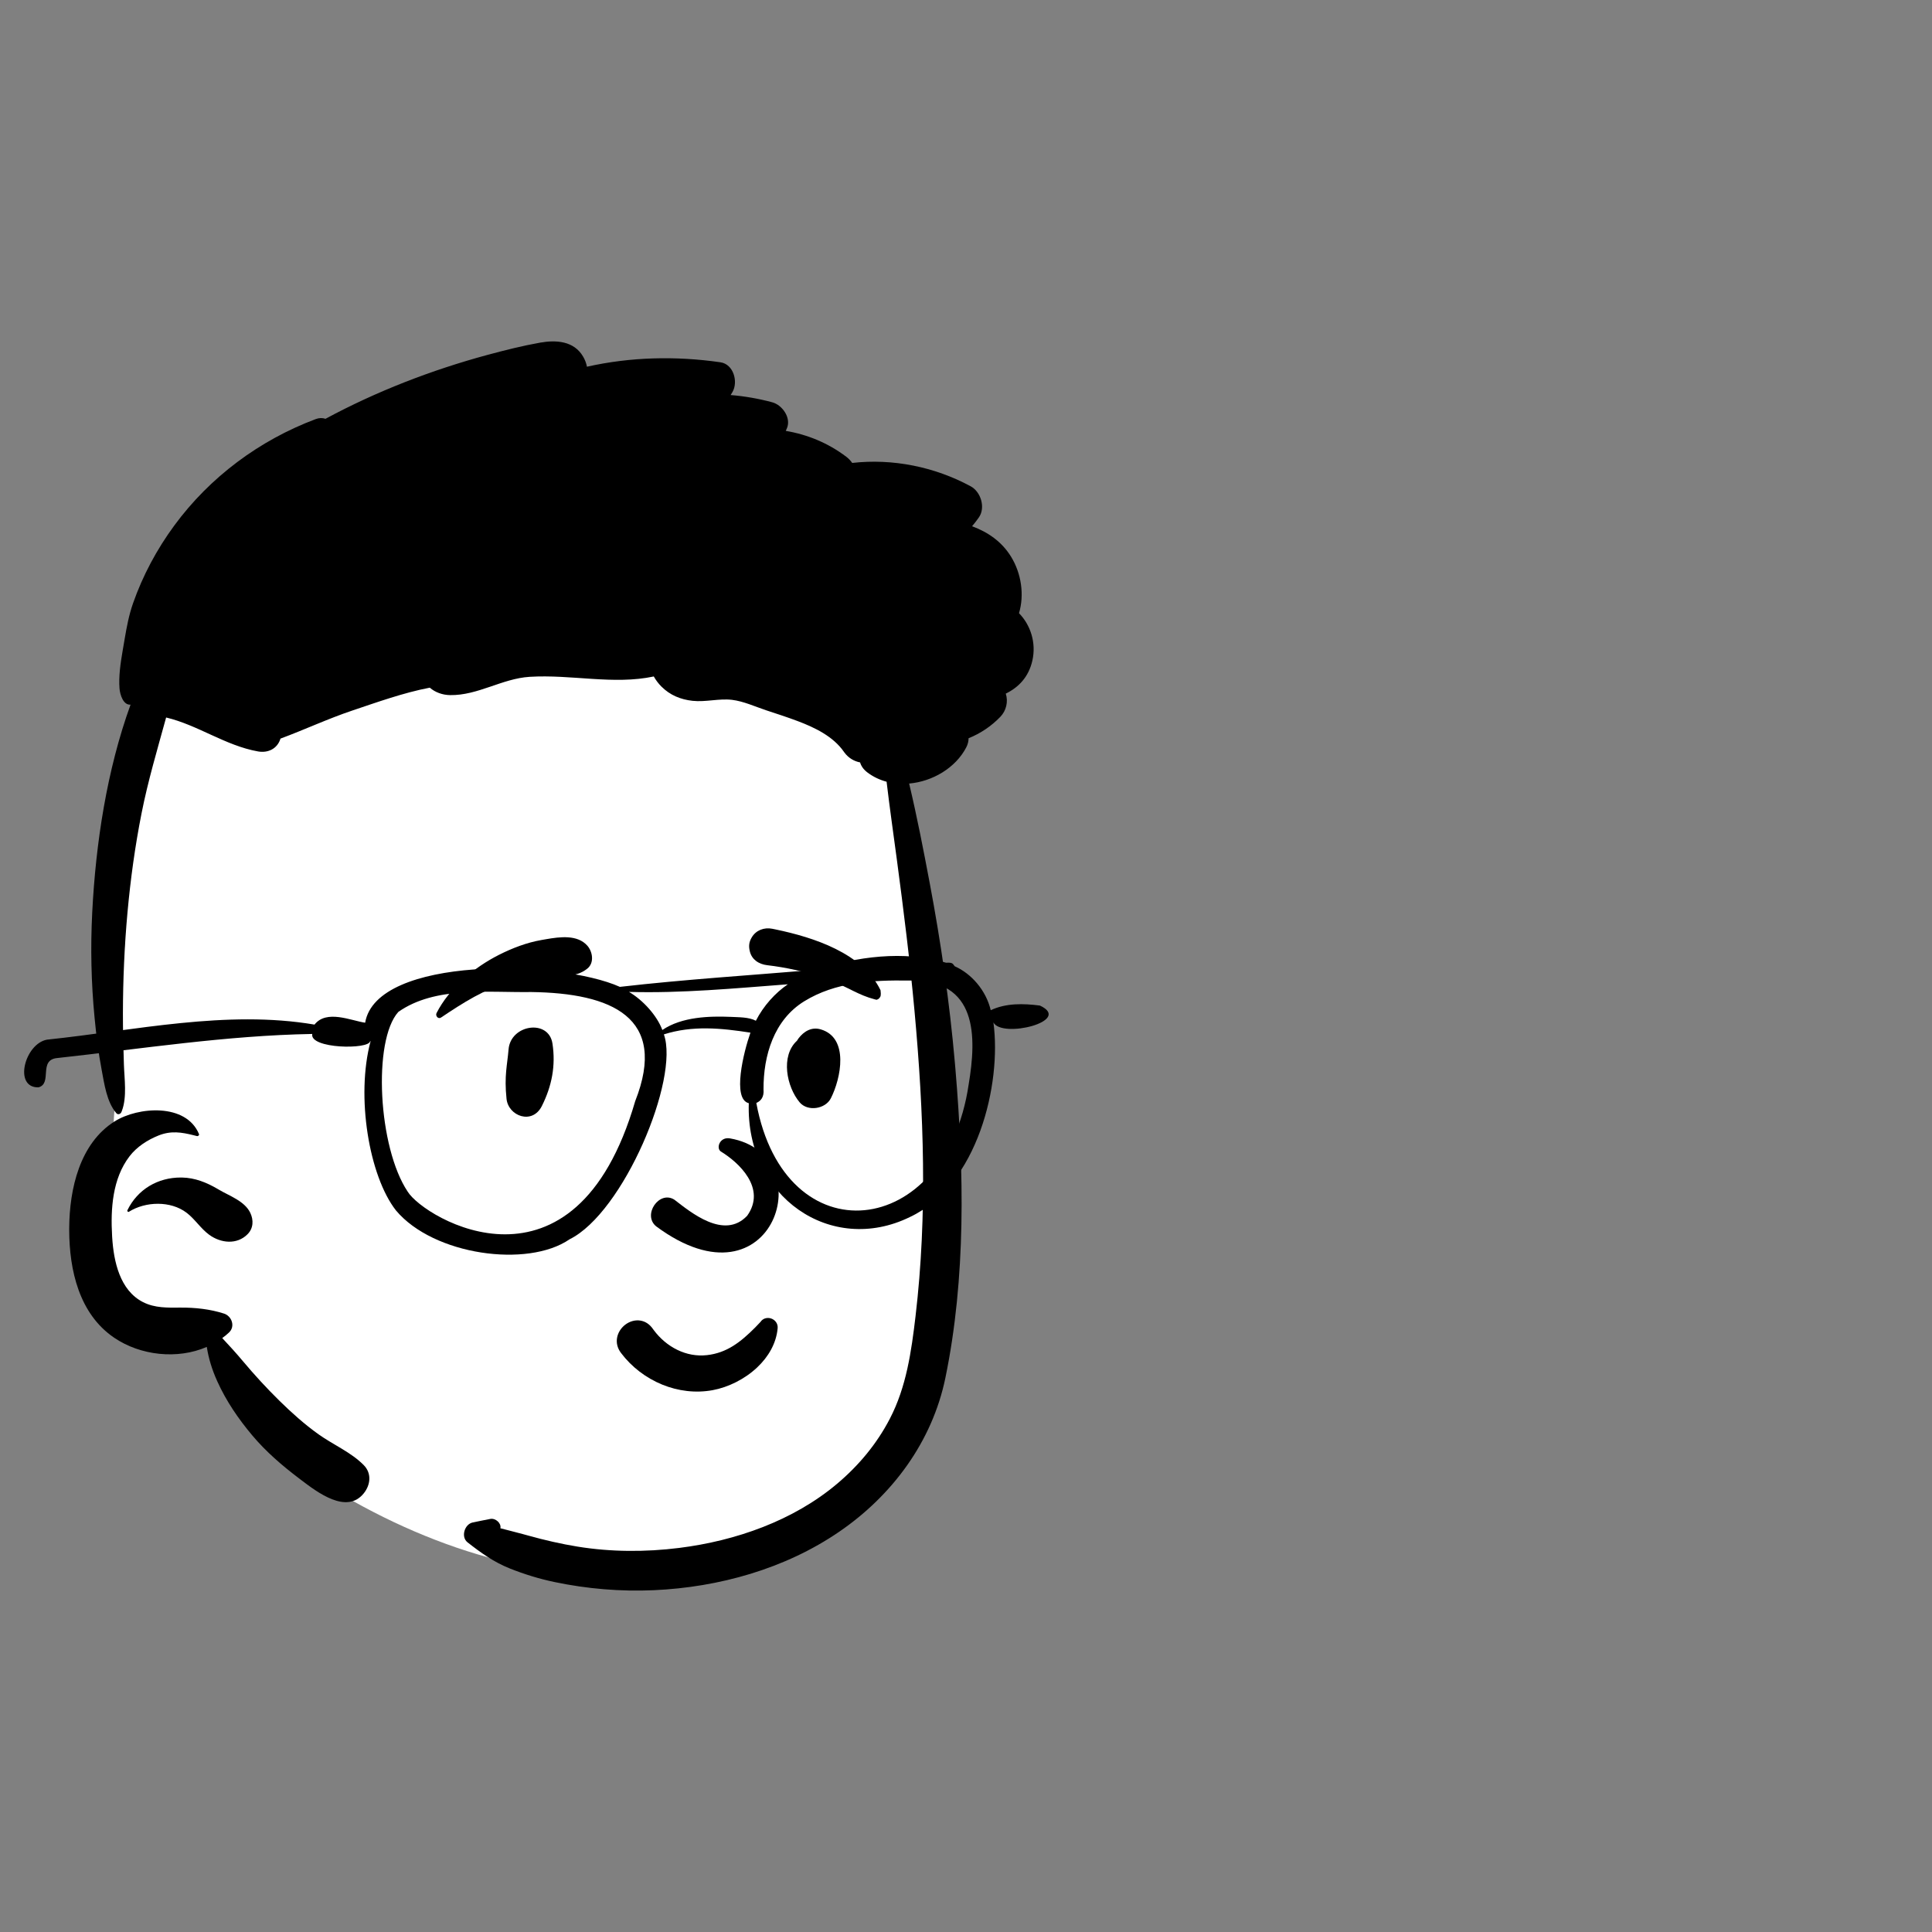 <?xml version="1.0" encoding="UTF-8" standalone="no"?>
<svg
   width="800"
   height="800"
   viewBox="0 0 800 800"
   version="1.1"
   id="svg150"
   sodipodi:docname="head.svg"
   inkscape:version="1.2.2 (b0a84865, 2022-12-01)"
   inkscape:export-filename="head.png"
   inkscape:export-xdpi="95.070419"
   inkscape:export-ydpi="95.070419"
   xmlns:inkscape="http://www.inkscape.org/namespaces/inkscape"
   xmlns:sodipodi="http://sodipodi.sourceforge.net/DTD/sodipodi-0.dtd"
   xmlns="http://www.w3.org/2000/svg"
   xmlns:svg="http://www.w3.org/2000/svg"
   xmlns:rdf="http://www.w3.org/1999/02/22-rdf-syntax-ns#"
   xmlns:cc="http://creativecommons.org/ns#"
   xmlns:dc="http://purl.org/dc/elements/1.1/">
  <rect x="0" y="0" width="800" height="800" fill="#808080" stroke="none"/>
  <defs
     id="defs154" />
  <sodipodi:namedview
     id="namedview152"
     pagecolor="#ffffff"
     bordercolor="#000000"
     borderopacity="0.25"
     inkscape:showpageshadow="2"
     inkscape:pageopacity="0.0"
     inkscape:pagecheckerboard="0"
     inkscape:deskcolor="#d1d1d1"
     showgrid="false"
     inkscape:zoom="0.43542648"
     inkscape:cx="-17.224492"
     inkscape:cy="481.13748"
     inkscape:window-width="1512"
     inkscape:window-height="861"
     inkscape:window-x="0"
     inkscape:window-y="38"
     inkscape:window-maximized="0"
     inkscape:current-layer="a-mono/bust" />
  <!-- Generator: Sketch 62 (91390) - https://sketch.com -->
  <title
     id="title132">a mono/bust</title>
  <desc
     id="desc134">Created with Sketch.</desc>
  <g
     id="a-mono/bust"
     stroke="none"
     stroke-width="1"
     fill="none"
     fill-rule="evenodd">
    <g
       id="facial-hair/*-None"
       transform="translate(495,518)"
       inkscape:label="facial-hair/*-None" />
    <g
       id="accessories/*-None"
       transform="translate(419,421)" />
    <g
       id="g376"
       transform="translate(-403.38,-33.592)">
      <g
         id="head/mono/Shaved-2"
         stroke="none"
         stroke-width="1"
         fill="none"
         fill-rule="evenodd"
         transform="translate(388.037,189.965)">
        <path
           d="m 388.417,151.809 c -7.078,-25.496 -6.066,-28.254 -16.615,-52.607 -34.98,-70.75 -268.739,-47.061 -292.596,23.563 -12.943,38.314 -9.902,92.273 -13.271,125.496 -1.031,17.615 -2.044,35.231 -3.093,52.844 -0.362,6.083 -0.729,12.165 -1.102,18.247 -0.727,11.84 -1.434,23.68 -2.094,35.524 -4.395,36.486 13.941,40.197 45.392,39.117 8.315,20.061 21.782,36.807 38.417,50.432 -4.015,10.922 10.545,16.576 18.399,20.943 42.733,23.86 95.224,38.415 142.557,24.998 13.908,-3.942 71.342,-17.596 89.001,-59.861 8.672,-20.756 26.301,-128.241 3.053,-224.929 z"
           id="🎨-Background-2"
           fill="#ffffff" />
        <path
           d="m 239.001,-14.494 c 6.609,-1.169 14,-0.719 17.789,5.771 0.82,1.399 1.34,2.81 1.59,4.2 18.06,-4.06 36.81,-4.5 55.26,-1.84 5.5,0.789 7.43,8.119 5.01,12.31 -0.25,0.43 -0.5,0.849 -0.77,1.26 5.78,0.469 11.55,1.469 17.27,3.01 4.07,1.1 7.87,6.37 6.061,10.69 -0.161,0.38 -0.331,0.76 -0.5,1.139 8.989,1.511 17.579,5.041 25.089,10.741 0.9,0.67 1.73,1.54 2.42,2.53 16.79,-1.891 34.08,1.58 49.07,9.68 4.2,2.269 6.23,8.81 3.38,12.89 -0.89,1.27 -1.82,2.48 -2.82,3.65 6.52,2.41 12.29,6.309 16.18,12.66 4.23,6.89 5.53,15.76 3.26,23.34 4.74,4.83 7.22,12.229 5.53,19.649 -1.54,6.771 -5.69,11.07 -11.01,13.651 1.08,3.3 0.21,7.05 -2.24,9.599 -3.76,3.91 -8.26,6.91 -13.16,8.881 -0.01,1.27 -0.33,2.58 -0.97,3.8 -4.42,8.479 -13.95,14.11 -23.64,14.96 3.26,13.689 5.94,27.55 8.54,41.33 4.621,24.51 8.2,49.26 10.38,74.109 l 0.265,3.073 c 3.551,42.048 4.377,86.099 -4.175,127.578 -5.45,26.41 -21.97,48.67 -44.01,63.75 -22.41,15.339 -49.79,22.97 -76.73,24.179 -13.74,0.611 -27.609,-0.55 -41.069,-3.369 -6.391,-1.34 -12.561,-3.24 -18.631,-5.66 -6.53,-2.61 -11.909,-6.46 -17.43,-10.79 -2.87,-2.25 -1.229,-7.56 2.17,-8.231 2.43,-0.489 4.83,-1.019 7.25,-1.459 2.22,-0.411 4.641,1.81 4.18,3.86 l 4.682,1.206 c 1.561,0.403 3.12,0.809 4.676,1.226 l 2.331,0.637 c 6.63,1.851 13.41,3.41 20.21,4.521 13.84,2.25 28.24,2.3 42.15,0.55 23.39,-2.93 47.28,-11.27 65.47,-26.64 8.92,-7.54 16.35,-16.47 21.74,-26.84 6.85,-13.171 8.92,-27.841 10.64,-42.41 4.97,-42.13 3.44,-84.32 -0.42,-126.46 -1.92,-20.96 -4.54,-41.88 -7.32,-62.75 -1.43,-10.7 -2.97,-21.42 -4.239,-32.16 -2.831,-0.76 -5.531,-2.02 -7.951,-3.85 -1.64,-1.24 -2.6,-2.681 -3.02,-4.15 -2.444,-0.461 -4.786,-1.802 -6.474,-4.069 L 364.8,154.957 c -4.43,-6.411 -12.089,-10.08 -19.18,-12.75 -4.3,-1.62 -8.68,-3.031 -13.04,-4.47 -4.54,-1.51 -9.34,-3.74 -14.11,-4.32 -5.41,-0.64 -10.86,0.99 -16.32,0.41 -4.96,-0.54 -9.33,-2.321 -12.899,-5.88 -1.25,-1.24 -2.331,-2.67 -3.191,-4.21 -16.65,3.559 -34.14,-0.93 -51.44,0.15 -11.38,0.72 -21.42,7.76 -32.92,7.57 -3.14,-0.05 -6.18,-1.15 -8.39,-3.08 -10.849,2.07 -21.88,6.049 -32.08,9.469 -10.08,3.381 -19.78,7.931 -29.74,11.621 -0.01,0.01 -0.01,0.01 -0.01,0.02 -1.3,4.21 -5.18,6.029 -9.31,5.29 -13.51,-2.41 -24.89,-10.931 -38.04,-14.05 -3.62,13.19 -7.51,26.209 -10.169,39.66 -2.691,13.57 -4.581,27.32 -5.831,41.1 -1.26,13.83 -1.86,27.8 -1.89,41.68 -0.01,7.08 0.17,14.179 0.41,21.259 0.194,5.932 1.325,13.431 -0.818,19.136 L 65.64,304.046 h -0.01 c -0.26,0.831 -1.43,1.331 -2.09,0.561 -4.03,-4.681 -4.99,-12.13 -6.11,-18.011 -1.36,-7.139 -2.23,-14.349 -2.929,-21.58 -1.401,-14.51 -1.711,-28.959 -0.971,-43.529 1.45,-28.68 6.05,-58.971 15.87,-86.08 -3.02,0.279 -4.37,-4.17 -4.57,-6.68 -0.383,-5.044 0.408,-10.397 1.264,-15.456 l 0.895,-5.237 c 0.849,-4.944 1.747,-9.758 3.431,-14.566 4.041,-11.541 9.85,-22.38 17.09,-32.23 14.77,-20.09 35.241,-35.301 58.55,-44.07 1.46,-0.55 2.84,-0.54 4.06,-0.121 21.21,-11.429 44.01,-20.229 67.17,-26.489 7.16,-1.93 14.41,-3.75 21.711,-5.051 z M 62.861,307.937 c 9.63,-6.039 29.5,-7.619 34.87,5.25 0.22,0.52 -0.4,0.98 -0.86,0.86 l -1.314,-0.332 c -5.048,-1.251 -9.41,-1.969 -14.586,0.103 -4.55,1.82 -8.97,4.669 -11.98,8.589 -7.115,9.27 -7.887,21.863 -7.223,33.108 l 0.033,0.543 c 0.62,9.869 3.15,21.889 12.8,26.769 4.89,2.47 10.18,2.29 15.49,2.25 6.05,-0.04 12.23,0.62 18.01,2.481 3.23,1.039 4.75,5.319 2.07,7.83 -0.89,0.83 -1.82,1.609 -2.8,2.309 2.93,3.121 5.81,6.281 8.6,9.611 4.73,5.649 9.76,11.109 15.01,16.279 5.08,4.99 10.46,9.82 16.26,13.96 6.1,4.341 13.4,7.39 18.68,12.71 3.44,3.461 2.85,8.29 0,11.79 -7.075,8.699 -19.118,-0.446 -25.883,-5.589 l -0.817,-0.621 c -7.03,-5.32 -13.71,-11.06 -19.4,-17.82 -5.8,-6.9 -10.82,-14.24 -14.53,-22.47 -2.18,-4.84 -3.57,-9.409 -4.32,-14.189 -12.16,5.28 -27.49,3.599 -38.39,-3.831 -14.47,-9.86 -18.53,-27.959 -18.581,-44.48 l 0.002,-0.979 C 44.108,336.009 48.327,317.05 62.861,307.937 Z m 27.434,23.275 0.446,0.005 c 5.355,0.116 10.131,2.045 14.68,4.703 l 0.47,0.277 c 4.42,2.63 10.76,4.739 13.1,9.66 1.4,2.97 1.3,6.37 -1.14,8.829 -4.42,4.461 -11.09,3.721 -15.87,0.24 -3.57,-2.609 -5.92,-6.519 -9.42,-9.16 -6.58,-4.979 -16.96,-4.699 -23.809,-0.389 -0.421,0.27 -0.83,-0.24 -0.641,-0.64 4.206,-8.608 12.543,-13.559 22.184,-13.525 z"
           id="🖍-Ink-04"
           fill="#000000"
           inkscape:label="🖍-Ink-04" />
      </g>
      <g
         id="face/Smile"
         transform="translate(531,366)"
         fill="#000000">
        <path
           d="m 146.587,240.927 c -6.722,-2.742 -12.72,-7.317 -17.105,-13.16 -1.525,-2.031 -1.92,-4.177 -1.6,-6.139 0.36,-2.206 1.665,-4.206 3.445,-5.547 1.786,-1.345 4.019,-2.009 6.178,-1.671 1.876,0.294 3.744,1.321 5.222,3.452 l 0.309,0.426 c 2.607,3.527 6.004,6.421 9.875,8.286 3.731,1.798 7.903,2.637 12.221,2.149 8.224,-0.929 13.892,-5.377 19.917,-11.416 0.747,-0.763 1.494,-1.549 2.245,-2.348 0.474,-0.724 1.132,-1.19 1.863,-1.434 0.811,-0.271 1.729,-0.256 2.57,0.037 0.811,0.283 1.535,0.819 2.021,1.533 0.462,0.678 0.724,1.516 0.639,2.48 -0.551,6.259 -3.824,11.845 -8.472,16.231 -5.162,4.871 -12.006,8.242 -18.448,9.424 -7.098,1.302 -14.33,0.369 -20.879,-2.302 z m 24.228,-96.559 c 7.551,4.59 19.057,15.293 10.934,26.672 -9.562,10.033 -23.33,-1.471 -30.114,-6.673 -6.291,-4.032 -13.359,6.338 -7.522,11.047 49.024,36.295 68.919,-29.845 30.522,-36.442 -4.228,-0.727 -5.798,3.977 -3.819,5.397 z M 82.963,102.146 c 0.834,-10.356 16.607,-12.708 18.176,-2.46 1.405,9.18 -0.249,17.613 -4.384,25.878 -3.951,7.896 -13.882,4.212 -14.633,-2.978 C 81.116,112.949 82.444,108.589 82.963,102.146 Z M 203.027,97.561 c 2.199,-2.88 5.374,-4.846 9.178,-3.735 11.885,3.473 8.382,20.346 4.208,28.559 -2.268,4.46 -9.599,5.591 -12.912,1.664 -5.4,-6.404 -7.986,-19.193 -1.121,-25.501 0.186,-0.326 0.393,-0.655 0.647,-0.987 z M 96.588,56.831 98.465,56.502 C 104.273,55.497 111.494,54.532 115.603,59.202 c 2.179,2.476 2.929,7.078 0,9.448 -5.152,4.17 -10.848,2.554 -17.022,2.907 -5.088,0.292 -9.978,1.134 -14.879,2.535 -10.752,3.073 -19.513,8.683 -28.696,14.843 -1.205,0.808 -2.435,-0.733 -1.86,-1.86 5.301,-10.383 15.574,-18.912 25.864,-24.111 5.492,-2.775 11.502,-5.077 17.578,-6.133 z m 95.605,-4.651 1.437,0.294 c 15.637,3.269 35.954,9.798 43.359,25.157 0.282,2.172 -0.016,2.637 -0.258,2.941 l -0.081,0.101 c -0.2,0.26 -0.359,0.618 -1.301,0.913 -0.261,-0.062 -0.525,-0.128 -0.792,-0.198 -3.394,-0.89 -6.08,-2.115 -8.68,-3.387 l -2.819,-1.389 c -3.271,-1.604 -6.57,-3.149 -10.067,-4.29 -7.462,-2.434 -15.138,-4.149 -22.932,-5.064 -1.689,-0.198 -3.316,-0.768 -4.6,-1.746 -1.218,-0.928 -2.149,-2.212 -2.573,-3.919 -0.55,-2.209 -0.392,-3.882 0.793,-5.874 0.891,-1.497 2.166,-2.534 3.631,-3.13 1.493,-0.607 3.192,-0.75 4.882,-0.412 z"
           id="path144" />
      </g>
      <g
         id="accessories/Glasses"
         stroke="none"
         stroke-width="1"
         fill="none"
         fill-rule="evenodd"
         transform="translate(415.38,419.427)">
        <path
           d="m 389.09,63.282 c -9.534,64.489 -76.088,71.621 -87.913,7.599 1.898,-0.831 3.263,-2.467 2.978,-5.643 -0.067,-13.952 4.264,-28.698 16.85,-36.457 13.006,-8.006 28.227,-8.8 43.278,-8.598 28.722,-0.684 28.118,23.323 24.807,43.099 m -98.332,-28.047 c -9.014,-0.38 -20.418,-0.062 -28.493,5.43 -2.22,-5.978 -7.988,-12.361 -13.816,-15.774 21.662,0.634 43.96,-1.498 65.784,-3.153 -5.224,3.561 -10.084,8.911 -13.243,15.096 -2.931,-1.563 -7.129,-1.417 -10.232,-1.599 m -39.732,34.884 c -24.995,86.036 -87.386,48.536 -94.188,37.51 -12.269,-18.246 -14.577,-62.6 -3.89,-74.459 15.298,-10.724 36.955,-7.964 55.027,-8.227 33.201,0.448 56.781,10.38 43.051,45.176 m 167.577,-39.571 c -6.791,-0.888 -14.048,-1.067 -20.362,1.923 -1.944,-8.263 -8.047,-15.171 -14.938,-18.211 -0.834,-1.046 -0.709,-1.608 -3.558,-1.451 -17.495,-5.258 -37.072,-2.476 -53.884,2.916 -26.552,2.236 -54.409,3.999 -81.184,7.08 -25.082,-11.264 -100.775,-12.915 -105.479,14.848 -5.917,-0.885 -15.994,-5.542 -20.966,0.775 -36.471,-6.183 -74.156,2.41 -110.785,6.237 -9.22,1.698 -13.969,19.996 -3.503,19.746 5.884,-1.597 -0.181,-11.394 7.742,-12.131 35.341,-3.86 69.909,-9.336 105.612,-9.977 -1.242,6.165 23.614,6.566 23.981,2.966 0.053,0.027 0.109,0.045 0.163,0.069 -6.142,22.89 -0.598,55.832 10.502,70.026 15.552,18.586 54.597,23.918 71.91,11.96 22.333,-11.037 45.566,-66.439 39.04,-84.845 11.844,-3.754 23.553,-2.627 35.845,-0.715 -2.814,7.949 -7.672,27.517 -0.683,29.214 -1.283,38.85 34.074,63.091 66.668,47.154 28.211,-13.243 38.077,-55.161 34.625,-80.604 3.512,6.786 33,-0.602 19.254,-6.98"
           id="🖍-Ink-2"
           fill="#000000" />
      </g>
    </g>
  </g>
</svg>
